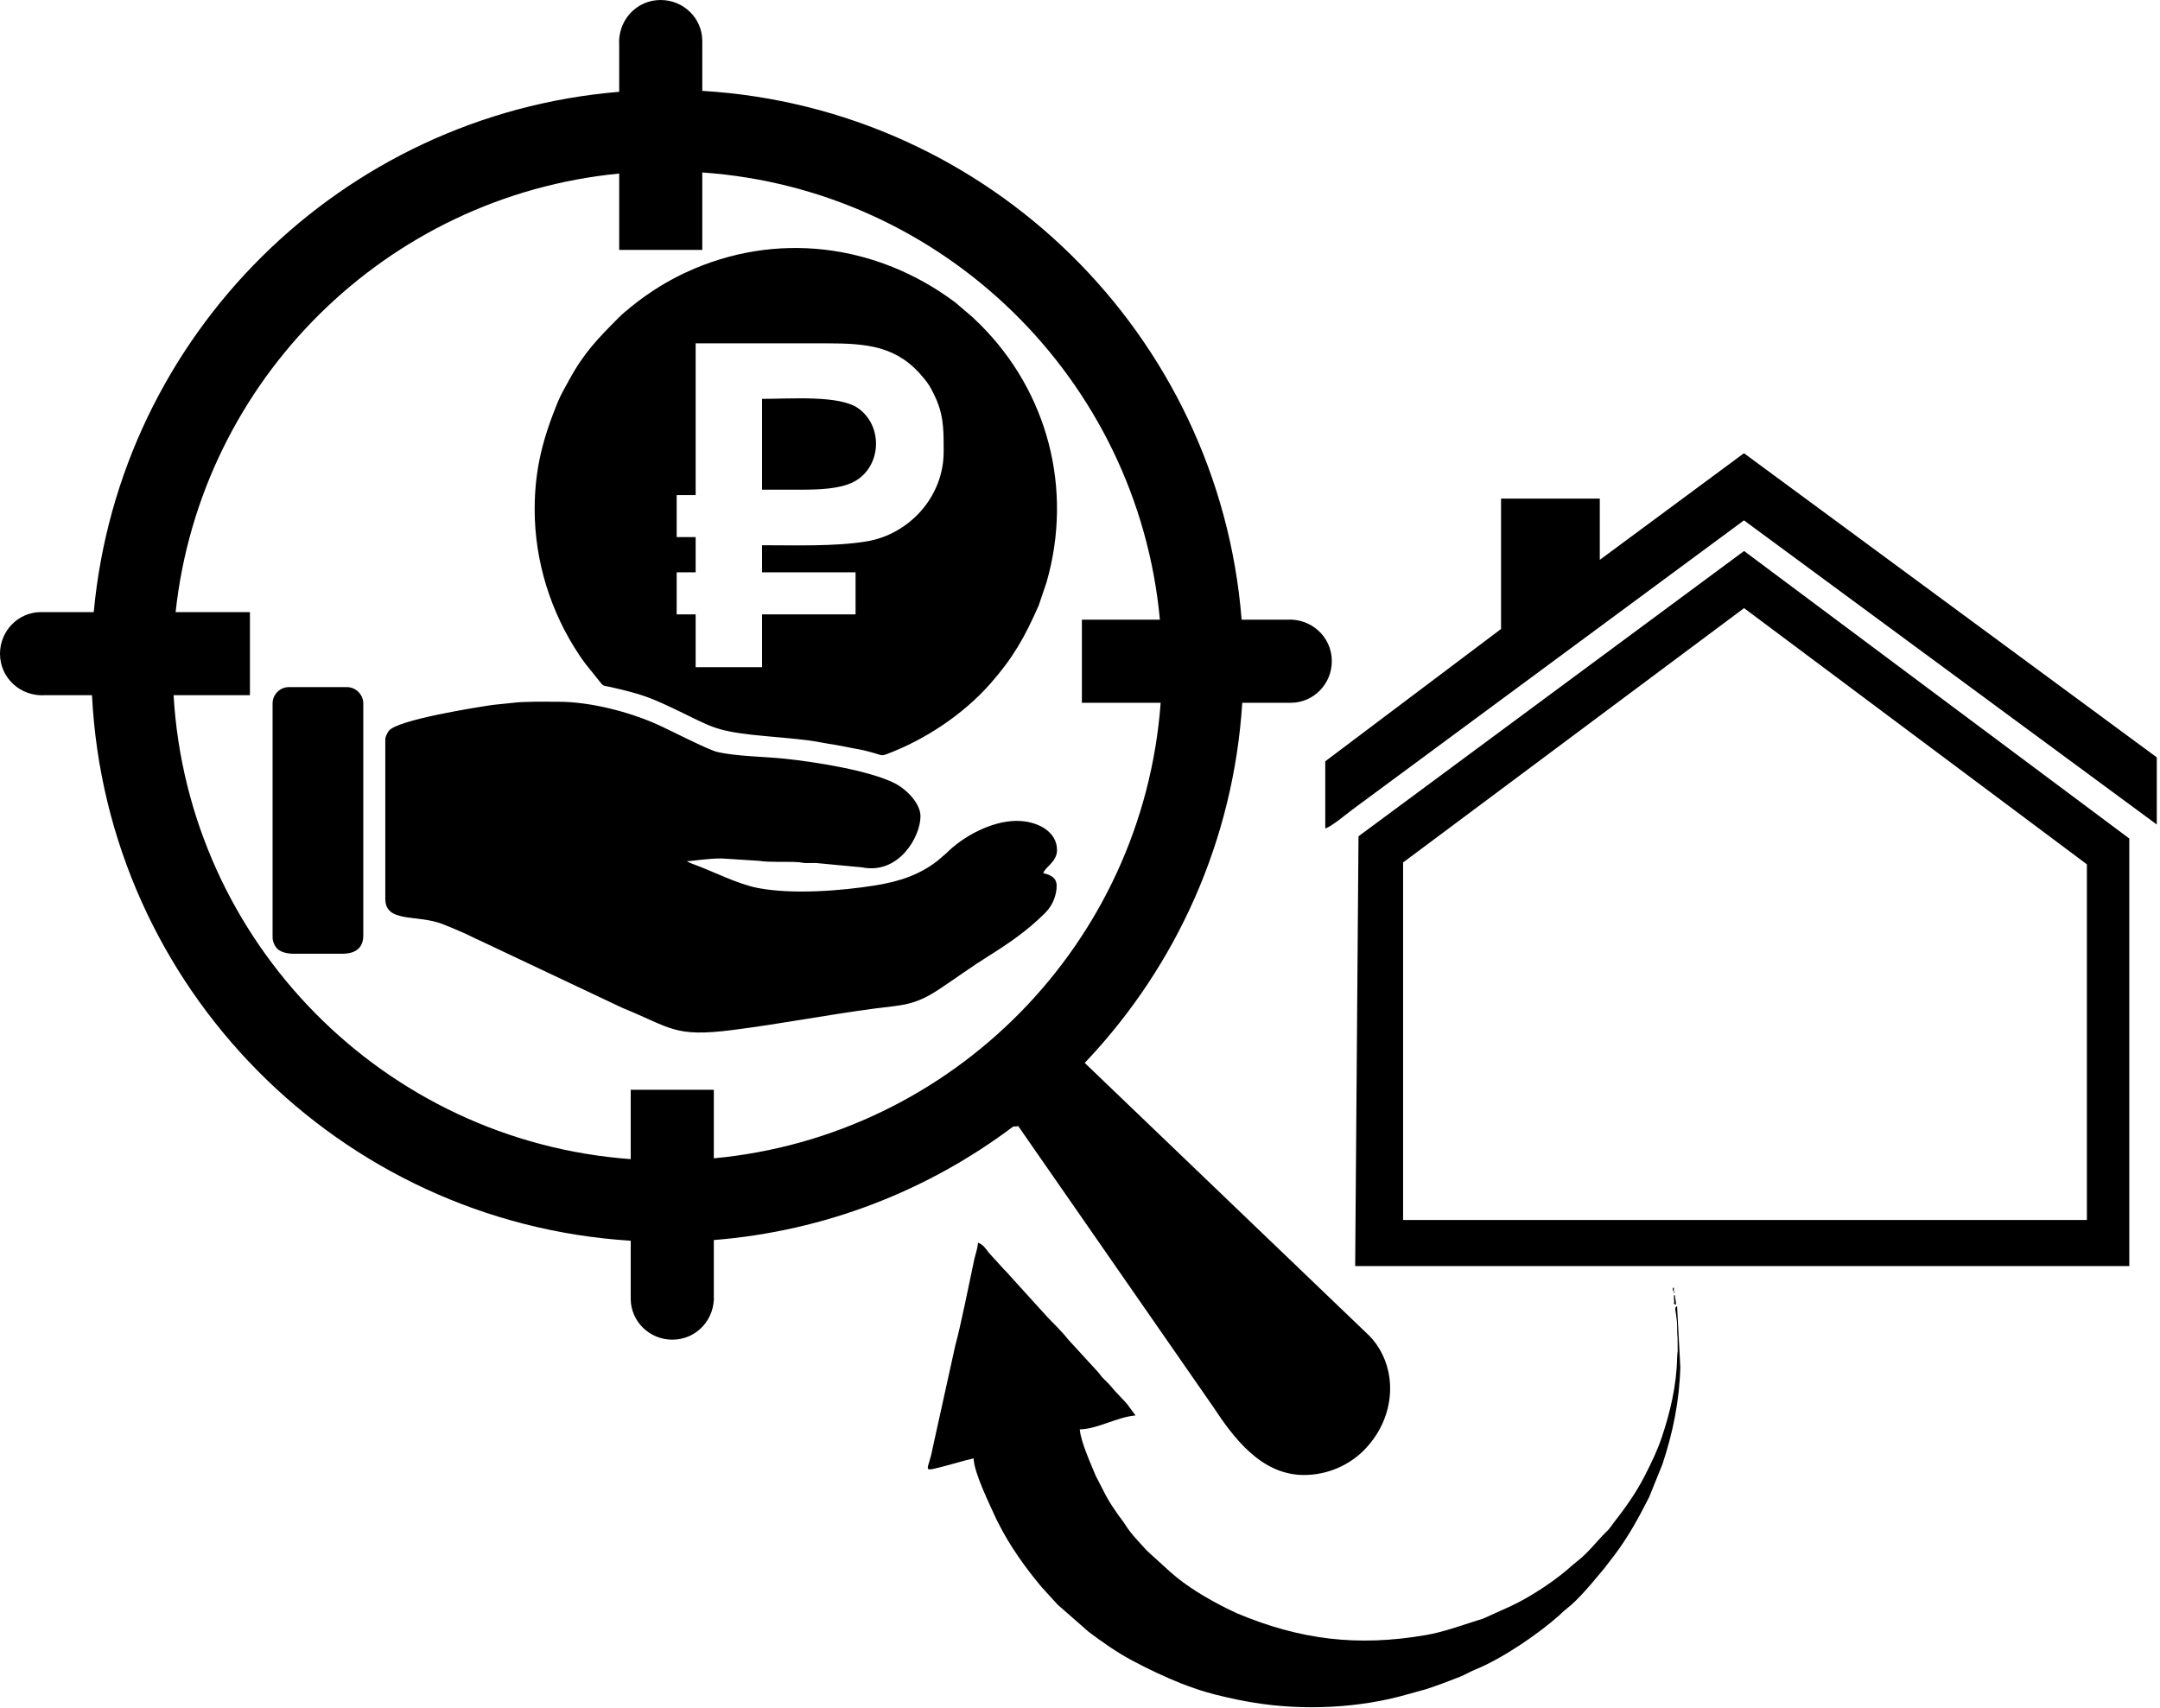 <svg width="172" height="136" viewBox="0 0 172 136" fill="none" xmlns="http://www.w3.org/2000/svg">
<path fill-rule="evenodd" clip-rule="evenodd" d="M111.728 68.683L138.88 48.429L166.179 68.83V97.156H111.728V68.683ZM107.912 100.825H169.555V66.775L138.88 43.88L108.177 66.598L107.912 100.825ZM127.391 44.584V39.709H119.528V50.089L105.53 60.627V65.974C105.997 65.849 107.195 64.843 107.665 64.491L138.873 41.439L171.744 65.66V60.312L138.873 36.092L127.391 44.584ZM3.227 48.745L3.266 48.745H7.465C9.507 26.677 27.178 9.143 49.306 7.311V3.593C49.176 1.649 50.662 0 52.606 0C54.425 0 55.901 1.441 55.922 3.227L55.923 3.266V7.236C78.745 8.601 97.07 26.648 98.87 49.349H102.459C104.403 49.22 106.052 50.705 106.052 52.65C106.052 54.468 104.611 55.945 102.825 55.966L102.786 55.967H98.921C98.225 66.959 93.659 76.899 86.569 84.44C86.525 84.492 86.477 84.543 86.426 84.591L86.375 84.644L109.072 106.407C111.359 108.817 111.273 112.86 108.548 115.552C107.492 116.596 105.82 117.462 103.84 117.462C100.402 117.462 98.204 114.455 96.589 112.009L81.077 89.67C81.006 89.705 80.867 89.712 80.686 89.71C73.94 94.783 65.75 98.04 56.841 98.752V103.093C56.97 105.037 55.485 106.686 53.541 106.686C51.722 106.686 50.245 105.245 50.224 103.459L50.224 103.42V98.806C27.019 97.349 8.493 78.644 7.325 55.362H3.593C1.649 55.491 0 54.006 0 52.062C0 50.243 1.441 48.766 3.227 48.745ZM13.984 48.745H19.902V55.362H13.822C14.975 75.061 30.602 90.871 50.224 92.308V86.784H56.841V92.243C75.895 90.468 91.009 75.123 92.423 55.967H86.15V49.349H92.362C90.592 30.232 75.162 15.076 55.923 13.734V19.902H49.306V13.821C30.762 15.614 15.982 30.262 13.984 48.745ZM77.529 116.137C77.554 117.274 78.805 119.795 79.26 120.812C79.363 121.041 79.399 121.099 79.485 121.27C80.425 123.136 81.626 124.818 82.967 126.415L84.15 127.709C84.219 127.786 84.159 127.725 84.232 127.798L86.69 129.952C87.802 130.783 88.908 131.57 90.138 132.226C91.438 132.919 92.715 133.527 94.094 134.078C94.405 134.202 94.755 134.322 95.096 134.442C96.232 134.845 97.322 135.098 98.541 135.353C98.939 135.436 99.345 135.509 99.766 135.579C103.797 136.253 108.304 136.024 112.103 134.922L113.575 134.515C114.517 134.2 115.34 133.895 116.261 133.529C116.713 133.35 117.019 133.141 117.48 132.954C119.637 132.081 122.493 130.125 124.173 128.63C124.379 128.446 124.444 128.351 124.665 128.182C125.757 127.348 126.867 125.941 127.765 124.877L128.581 123.814C129.665 122.379 130.516 120.817 131.326 119.213L132.382 116.597C133.212 114.103 133.735 111.548 133.802 108.87L133.545 104.007C133.315 104.173 133.414 104.241 133.451 104.605C133.491 104.988 133.545 105.14 133.548 105.541C133.552 105.909 133.548 106.166 133.584 106.512L133.592 107.604C133.585 107.721 133.551 107.882 133.545 108.186C133.501 110.334 132.997 112.474 132.319 114.483C131.954 115.564 131.473 116.546 130.954 117.56C130.25 118.936 129.373 120.147 128.429 121.355C128.357 121.448 128.314 121.517 128.251 121.605C128.118 121.79 128.061 121.84 127.888 122.01C127.134 122.751 126.488 123.633 125.641 124.29C125.314 124.544 125.113 124.739 124.81 124.996C123.56 126.06 121.762 127.232 120.235 127.937L118.175 128.866C117.954 128.966 117.858 128.972 117.596 129.056C116.297 129.471 114.907 129.975 113.541 130.21C108.106 131.143 103.546 130.595 98.498 128.476L97.688 128.09C96.12 127.3 94.492 126.349 93.177 125.171L91.432 123.585C91.352 123.51 91.336 123.497 91.261 123.414C90.683 122.776 90.052 122.144 89.595 121.407C89.413 121.114 89.238 120.922 89.057 120.665C88.729 120.201 88.382 119.68 88.09 119.155L87.249 117.519C86.855 116.551 86.067 114.846 85.983 113.831C87.409 113.799 88.955 112.843 90.423 112.72L89.732 111.788C89.721 111.775 89.704 111.756 89.692 111.743C89.68 111.73 89.664 111.711 89.652 111.698L88.95 110.948C88.634 110.638 88.492 110.398 88.182 110.093C88.027 109.939 87.897 109.827 87.755 109.666C87.582 109.469 87.565 109.395 87.372 109.195L85.043 106.655C84.586 106.056 83.965 105.478 83.442 104.925L80.394 101.568C80.378 101.549 80.332 101.494 80.316 101.475C80.167 101.302 80.092 101.239 79.941 101.081L78.76 99.785C78.519 99.472 78.266 99.073 77.87 98.967C77.861 99.41 77.674 99.856 77.58 100.299C77.188 102.14 76.507 105.568 76.067 107.158L74.261 115.346C73.949 117.06 73.366 117.22 74.83 116.855C75.77 116.62 76.624 116.348 77.529 116.137ZM133.46 103.922C133.46 103.509 133.375 103.417 133.375 103.153H133.289C133.289 103.329 133.305 103.453 133.315 103.602C133.337 103.906 133.15 103.694 133.46 103.922ZM133.289 102.896V102.555H133.204C133.204 102.602 133.202 102.694 133.21 102.72C133.253 102.871 133.237 102.815 133.289 102.896ZM133.289 102.896V102.982L133.389 102.911L133.289 102.896ZM30.681 58.876V71.574C30.681 73.526 33.196 72.799 35.236 73.586C35.839 73.818 36.259 74.008 36.831 74.253C37.345 74.472 37.815 74.736 38.322 74.952L49.571 80.268C53.443 81.841 53.667 82.617 58.286 82.031C62.261 81.526 65.878 80.811 69.7 80.309C71.81 80.031 72.787 80.102 74.757 78.798C76.074 77.927 77.34 76.997 78.683 76.157C80.345 75.118 81.781 74.13 83.168 72.76C83.624 72.309 83.95 71.783 84.09 71.055C84.253 70.21 84.079 69.764 83.076 69.531C83.199 69.07 84.171 68.627 84.171 67.706C84.171 66.187 82.578 65.371 80.96 65.371C78.982 65.371 76.692 66.593 75.36 67.944L74.612 68.583C73.201 69.665 71.65 70.196 69.681 70.511C66.973 70.946 63.11 71.244 60.362 70.718C58.707 70.401 56.889 69.428 55.137 68.791C55.04 68.756 55.047 68.762 54.928 68.708L54.689 68.582C55.18 68.571 56.295 68.363 57.462 68.363L60.412 68.551C61.317 68.688 62.554 68.603 63.519 68.655C63.84 68.672 63.825 68.72 64.173 68.73C64.437 68.738 64.717 68.718 64.981 68.726L68.647 69.073C71.574 69.658 73.298 66.634 73.298 65.006C73.298 63.967 72.169 62.834 71.206 62.355C69.189 61.351 64.916 60.674 62.486 60.42C60.849 60.249 58.649 60.238 57.114 59.881C56.357 59.705 53.273 58.1 52.21 57.634C50.037 56.681 47.008 55.885 44.473 55.885C43.404 55.885 41.779 55.845 40.771 55.978C40.286 56.041 39.591 56.086 39.123 56.154C38.064 56.308 31.617 57.32 30.958 58.205C30.857 58.342 30.681 58.664 30.681 58.876ZM21.705 56.03V74.639C21.705 75.031 21.934 75.458 22.171 75.632C22.457 75.844 22.91 75.952 23.383 75.952H27.251C28.276 75.952 28.929 75.519 28.929 74.493V56.03C28.929 55.306 28.33 54.717 27.616 54.717H23.018C22.287 54.717 21.705 55.3 21.705 56.03ZM42.575 40.56C42.575 44.728 43.87 48.778 46.107 52.134C46.298 52.419 46.416 52.59 46.62 52.861L47.725 54.238C48.063 54.681 48.011 54.576 48.573 54.703C51.21 55.302 51.782 55.535 54.13 56.662C56.514 57.806 56.933 58.183 59.87 58.512C61.367 58.679 62.949 58.771 64.447 58.97C65.117 59.059 65.823 59.221 66.573 59.326L68.715 59.737C69.073 59.822 69.348 59.894 69.697 59.997C70.18 60.139 70.2 60.209 70.605 60.057C73.654 58.915 76.694 56.903 78.861 54.443C80.668 52.39 81.595 50.752 82.71 48.221L83.337 46.367C85.47 38.946 83.429 31.221 78.07 25.863C77.844 25.637 77.663 25.48 77.439 25.253L76.061 24.078C69.787 19.384 61.754 18.385 54.64 21.684C53.478 22.222 52.386 22.864 51.406 23.557C50.83 23.964 49.752 24.803 49.27 25.29C47.606 26.974 46.53 28.039 45.3 30.296C44.983 30.879 44.656 31.429 44.41 32.032C43.259 34.849 42.575 37.311 42.575 40.56ZM63.703 38.996H60.682V31.765C62.913 31.765 66.858 31.446 68.347 32.518C70.4 33.995 70.16 37.267 67.952 38.388C66.871 38.937 65.261 38.996 63.703 38.996ZM55.394 39.428H53.883V42.773H55.394V45.579H53.883V48.924H55.394V53.133H60.682V48.924H68.128V45.579H60.682V43.42C63.341 43.42 66.484 43.53 69.009 43.114C72.341 42.565 75.143 39.618 75.143 35.974V35.559C75.141 33.969 75.099 32.864 74.353 31.368C74.056 30.773 73.956 30.602 73.558 30.113C71.483 27.56 69.112 27.341 65.754 27.341H55.394V39.428Z" fill="black"/>
</svg>
